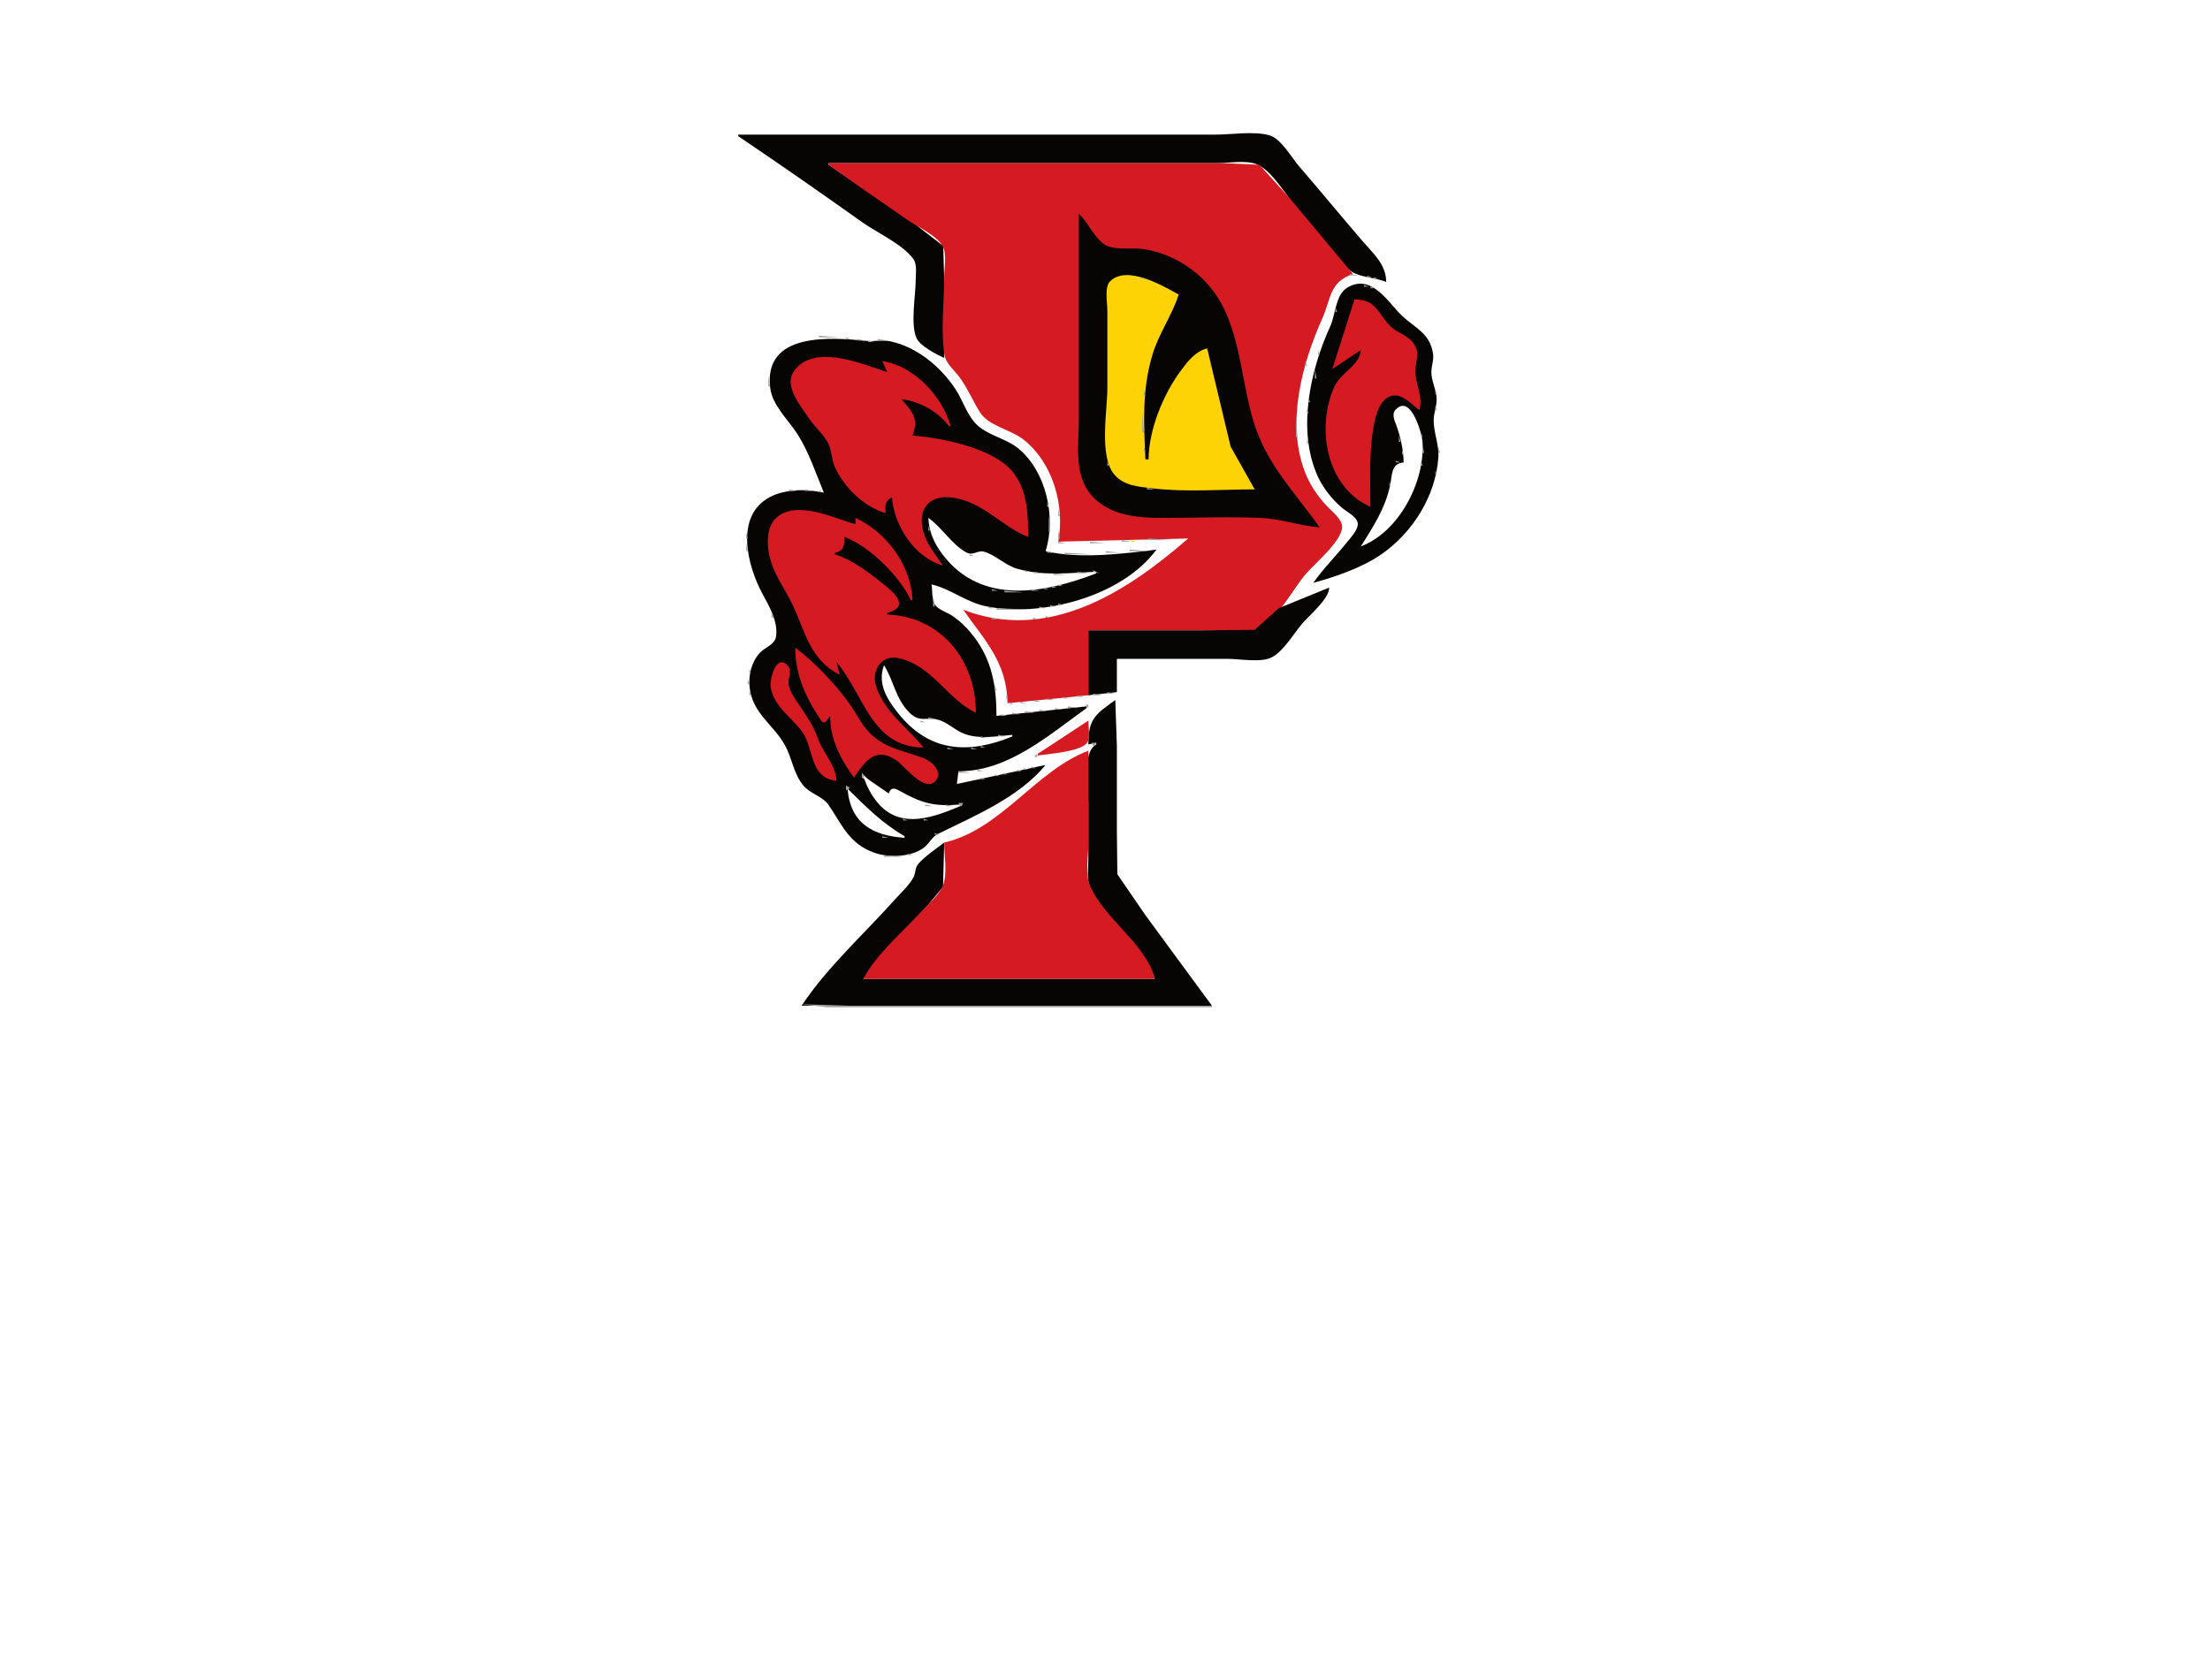 <?xml version="1.0" standalone="yes"?>
<svg xmlns="http://www.w3.org/2000/svg" width="1395" height="1061">
<path style="fill:#ffffff; stroke:none;" d="M0 0L0 1061L1395 1061L1395 0L0 0z"/>
<path style="fill:#060504; stroke:none;" d="M466 85L466 86C492.217 103.686 518.239 121.796 544 140.141C553.633 147.001 569.255 153.898 576.397 163.326C579.074 166.86 578 172.832 578 177C578 186.814 574.503 204.711 578.603 213.621C580.842 218.486 591.263 223.892 596 226L596 177L595.397 155.3L576 140.33L523 104L523 103L712 103L768 103C775.341 103 786.077 101.022 792.996 103.603C802.878 107.291 812.217 124.134 819 132C829.295 143.94 839.922 162.671 853.039 171.397C858.716 175.174 868.454 175.329 875 178C874.962 166.915 866.753 160.009 859.87 152C846.48 136.419 833.419 120.557 820 105C815.151 99.379 808.476 87.243 800.985 85.318C790.884 82.722 777.431 85 767 85L696 85L466 85z"/>
<path style="fill:#a1a1a5; stroke:none;" d="M803 85L804 86L803 85M804 86L805 87L804 86M468 87L469 88L468 87M469 88L470 89L469 88M471 89L472 90L471 89M806 89L807 90L806 89M472 90L473 91L472 90M807 90L808 91L807 90M474 91L475 92L474 91M808 91L809 92L808 91M475 92L476 93L475 92M809 92L810 93L809 92M477 93L478 94L477 93M478 94L479 95L478 94M479 95L480 96L479 95M481 96L482 97L481 96M812 96L813 97L812 96M482 97L483 98L482 97M813 97L814 98L813 97M484 98L485 99L484 98M814 98L815 99L814 98M485 99L486 100L485 99M815 99L816 100L815 99M487 100L488 101L487 100M488 101L489 102L488 101M817 102L818 103L817 102M491 103L492 104L491 103z"/>
<path style="fill:#d61a21; stroke:none;" d="M523 103L523 104C539.53 115.839 556.26 127.436 573 138.974C579.382 143.374 591.005 148.508 594.972 155.3C597.795 160.133 596 169.548 596 175C596 190.761 593.733 208.437 596.148 224C596.998 229.475 602.345 233.724 605.522 238C610.659 244.915 613.873 252.72 618.352 259.985C624.013 269.168 637.746 271.024 646 277.518C664.625 292.17 672.244 319.141 668 342L750 340C710.807 374.133 661.642 405.693 608 385C621.88 404.704 635.466 418.143 636 444L687 439L687 398L764 398C772.454 398 787.384 400.868 794.985 396.972C806.037 391.308 815.794 372.515 823.754 363C829.488 356.146 846.616 342.116 847.172 333C847.466 328.176 841.001 323.104 838.011 320C831.568 313.311 826.541 305.731 823.32 297C812.013 266.349 821.912 229.568 834.688 201C840.225 188.617 838.999 178.118 854 173L813.92 125L794.961 104.028L772 103L718 103L523 103z"/>
<path style="fill:#a1a1a5; stroke:none;" d="M818 103L819 104L818 103M492 104L493 105L492 104M819 104L820 105L819 104M494 105L495 106L494 105M820 105L821 106L820 105M495 106L496 107L495 106M497 107L498 108L497 107M498 108L499 109L498 108M823 109L824 110L823 109M501 110L502 111L501 110M824 110L825 111L824 110M825 111L826 112L825 111M504 112L505 113L504 112M826 112L827 113L826 112M505 113L506 114L505 113M507 114L508 115L507 114M508 115L509 116L508 115M510 116L511 117L510 116M829 116L830 117L829 116M511 117L512 118L511 117M830 117L831 118L830 117M831 118L832 119L831 118M514 119L515 120L514 119M517 121L518 122L517 121M518 122L519 123L518 122M834 122L835 123L834 122M520 123L521 124L520 123M835 123L836 124L835 123M521 124L522 125L521 124M836 124L837 125L836 124M837 125L838 126L837 125M524 126L525 127L524 126M525 127L526 128L525 127M527 128L528 129L527 128M528 129L529 130L528 129M840 129L841 130L840 129M530 130L531 131L530 130M841 130L842 131L841 130M531 131L532 132L531 131M842 131L843 132L842 131M533 132L534 133L533 132M534 133L535 134L534 133M537 135L538 136L537 135z"/>
<path style="fill:#060504; stroke:none;" d="M681 135L681 264C681 282.193 676.943 302.47 692.004 315.815C703.405 325.916 719.5 327 734 327C754.603 327 775.419 326.13 796 327.039C808.422 327.588 820.581 332.018 833 333C817.436 310.906 799.881 293.725 791.508 267C782.751 239.053 783.224 204.469 763.674 181C753.345 168.6 738.043 159.799 722 157.296C715.176 156.232 705.414 157.954 699.171 155.397C691.533 152.268 687.113 140.425 681 135z"/>
<path style="fill:#a1a1a5; stroke:none;" d="M845 135L846 136L845 135M538 136L539 137L538 136M846 136L847 137L846 136M540 137L541 138L540 137M847 137L848 138L847 137M541 138L542 139L541 138M848 138L849 139L848 138M543 139L544 140L543 139M544 140L545 141L544 140M545 141L546 142L545 141M547 142L548 143L547 142M851 142L852 143L851 142M548 143L549 144L548 143M852 143L853 144L852 143M550 144L551 145L550 144M853 144L854 145L853 144M551 145L552 146L551 145M553 146L554 147L553 146M554 147L555 148L554 147M856 148L857 149L856 148M557 149L558 150L557 149M857 149L858 150L857 149M858 150L859 151L858 150M560 151L561 152L560 151M859 151L860 152L859 151M561 152L562 153L561 152M563 153L564 154L563 153M564 154L565 155L564 154M566 155L567 156L566 155M862 155L863 156L862 155M567 156L568 157L567 156M863 156L864 157L863 156M864 157L865 158L864 157M570 158L571 159L570 158M865 158L866 159L865 158M571 159L572 160L571 159M573 160L574 161L573 160M574 161L575 162L574 161M867 161L868 162L867 161M576 162L577 163L576 162M868 162L869 163L868 162M577 163L578 164L577 163M869 163L870 164L869 163M870 164L871 165L870 164M873 168L874 169L873 168M874 169L875 170L874 169M852 173L852 174L858 174L852 173M859.667 173.333L860.333 173.667L859.667 173.333M708 174L708 175L718 175L708 174M849 174L850 175L849 174M863 174L863 175L866 175L863 174M704.667 175.333L705.333 175.667L704.667 175.333z"/>
<path style="fill:#fdd305; stroke:none;" d="M792 309L776.811 282L762 220C754.618 221.755 749.73 228.142 745.378 234C734.313 248.894 725.155 271.242 725 290L723 290C722.018 267.119 720.753 246.435 727.438 224C731.433 210.593 739.855 199.098 744 186C734.454 180.706 711.233 166.909 700.603 177.728C697.111 181.282 699 191.378 699 196L699 245C699 259.435 693.517 288.261 703.533 299.815C709.502 306.7 718.632 307.257 727 308.285C748.214 310.89 770.623 309 792 309z"/>
<path style="fill:#a1a1a5; stroke:none;" d="M720 175L720 176L723 176L720 175M847 175L848 176L847 175M867 175L867 176L870 176L867 175M701 176L702 177L701 176M725 176L726 177L725 176M845 176L846 177L845 176M871 176L872 177L871 176M699 177L700 178L699 177M727.667 177.333L728.333 177.667L727.667 177.333M844 177L845 178L844 177M873 177L874 178L873 177M730 178L731 179L730 178M843 178L844 179L843 178M698 179L699 180L698 179M732 179L733 180L732 179M842 179L843 180L842 179M856 179L857 180L856 179M734 180L735 181L734 180M841 180L842 181L841 180M851.667 180.333L852.333 180.667L851.667 180.333z"/>
<path style="fill:#060504; stroke:none;" d="M829 368C843.19 364.127 859.886 358.377 872 349.961C891.684 336.285 906.212 313.23 907.911 289C908.501 280.572 904.805 273.073 904.978 265C905.08 260.252 907.178 255.821 906.815 251C906.408 245.605 903.499 240.337 903.509 235C903.517 230.852 905.246 227.241 904.532 223C902.406 210.379 893.538 207.334 885.213 199.61C876.523 191.549 865.757 171.886 850.044 181.858C843.077 186.28 842.953 198.877 839.691 206C827.003 233.711 818.523 271.962 831.901 301C835.263 308.297 840.921 315.366 847.004 320.561C849.816 322.963 856.364 326.202 857.003 330.174C857.648 334.178 852.812 339.156 850.55 342C843.568 350.78 835.406 358.797 829 368z"/>
<path style="fill:#a1a1a5; stroke:none;" d="M861 180L861 181L864 181L861 180M736 181L737 182L736 181M849 181L850 182L849 181M865 181L865 182L868 182L865 181z"/>
<path style="fill:#fdd305; stroke:none;" d="M840 182L841 183L840 182z"/>
<path style="fill:#a1a1a5; stroke:none;" d="M848 182L849 183L848 182M869 182L870 183L869 182M739 183L740 184L739 183M847 183L848 184L847 183M871 183L872 184L871 183M741 184L742 185L741 184M846 184L847 185L846 184M872 184L873 185L872 184M742 185L743 186L742 185M874 185L875 186L874 185M838.333 186.667L838.667 187.333L838.333 186.667M845 186L846 187L845 186M875 186L876 187L875 186M876 187L877 188L876 187M743 188L744 189L743 188M877 188L878 189L877 188M844.333 189.667L844.667 190.333L844.333 189.667z"/>
<path style="fill:#d61a21; stroke:none;" d="M855 189L841 233L859 221C858.253 230.911 846.377 235.087 842.352 244C830.601 270.021 836.969 307.509 865 320C865 302.34 863.964 282.277 867.888 265C869.333 258.637 872.942 249.365 881 249.723C886.783 249.98 891.566 255.914 896 259C898.134 250.037 894.206 244.456 893.424 236C892.777 228.995 897.061 223.777 892.347 217.004C888.4 211.332 881.879 210.383 877.394 205.725C869.263 197.282 868.83 189.287 855 189z"/>
<path style="fill:#a1a1a5; stroke:none;" d="M878 189L879 190L878 189z"/>
<path style="fill:#d61a21; stroke:none;" d="M742 190L743 191L742 190z"/>
<path style="fill:#a1a1a5; stroke:none;" d="M741 191L742 192L741 191M879 191L880 192L879 191M837 192L838 193L837 192M880 192L881 193L880 192M740 193L741 194L740 193z"/>
<path style="fill:#fdd305; stroke:none;" d="M837 193L838 194L837 193z"/>
<path style="fill:#a1a1a5; stroke:none;" d="M843 194L843 197L844 197L843 194M881 194L882 195L881 194M739 195L740 196L739 195M836 196L837 197L836 196M882 196L883 197L882 196M738 197L739 198L738 197M842.333 198.667L842.667 199.333L842.333 198.667M883 198L884 199L883 198M835 199L836 200L835 199M885 200L886 201L885 200M834 201L835 202L834 201M841 201L842 202L841 201M887 201L888 202L887 201M889 202L890 203L889 202M735 203L736 204L735 203M833 203L834 204L833 203M840.333 203.667L840.667 204.333L840.333 203.667M891 203L892 204L891 203M892 204L893 205L892 204M734 205L735 206L734 205M832 205L833 206L832 205M839 206L840 207L839 206M895 206L896 207L895 206M733 207L734 208L733 207M831 207L832 208L831 207M896 207L897 208L896 207M838 208L839 209L838 208M897 208L898 209L897 208M732 209L733 210L732 209M830 209L831 210L830 209M898 209L899 210L898 209M837 210L838 211L837 210M829 211L830 212L829 211M517 212L517 213L530 213L517 212M731 212L732 213L731 212z"/>
<path style="fill:#fdd305; stroke:none;" d="M829 212L830 213L829 212z"/>
<path style="fill:#a1a1a5; stroke:none;" d="M836 212L837 213L836 212M900 212L901 213L900 212M511.667 213.333L512.333 213.667L511.667 213.333z"/>
<path style="fill:#060504; stroke:none;" d="M520 311C513.339 309.763 506.725 309.04 500 309.845C495.068 310.435 490.441 311.484 486 313.825C463.428 325.719 471.823 357.489 481.309 375C485.538 382.806 491.276 392.558 489.848 401.957C489.065 407.111 482.722 408.769 479.529 412.301C474.296 418.09 472.358 426.382 473.174 434C474.959 450.673 488.566 457.632 495.722 471C500.131 479.237 500.871 488.382 507.04 495.91C511.375 501.2 519.276 502.82 522.926 508.133C531.71 520.924 535.885 532.775 552 538.452C561.153 541.677 574.981 541.227 582.985 535.362C586.412 532.85 588.287 528.401 592.104 526.51C615.216 515.057 642.894 503.711 660 483L604 495L605 487C636.383 487 661.583 464.488 686 447L686 446L629 452C629 433.615 626.244 417.014 614.764 402C610.801 396.817 606.43 392.401 601 388.749C597.726 386.548 592.207 385.026 590.028 381.61C588.016 378.456 588.685 372.688 588 369C600.033 371.785 609.696 380.124 622 382.714C657.138 390.109 707.989 376.902 730 347C708.433 349.726 681.321 353.076 660 348C666.751 326.652 660.404 297.824 643 283.326C634.809 276.502 622.508 274.89 615.34 266.895C610.17 261.128 607.559 252.533 603.305 246C594.044 231.781 579.03 219.149 562 215.518C557.009 214.454 552.019 215.727 547 215.231C524.671 213.028 481.739 209.396 486.185 245C487.559 256 497.555 265.061 503.302 274C510.582 285.324 514.859 298.635 520 311z"/>
<path style="fill:#a1a1a5; stroke:none;" d="M534 213L534 214L537 214L534 213M507.667 214.333L508.333 214.667L507.667 214.333M541 214L541 215L546 215L541 214M554 214L554 215L560 215L554 214M730.333 214.667L730.667 215.333L730.333 214.667M828 214L829 215L828 214M835 214L836 215L835 214M504.667 215.333L505.333 215.667L504.667 215.333M548 215L548 216L552 216L548 215M562.667 215.333L563.333 215.667L562.667 215.333M579 215L580 216L579 215M902 215L903 216L902 215M502 216L503 217L502 216M565.667 216.333L566.333 216.667L565.667 216.333M581 216L582 217L581 216M827 216L828 217L827 216M834 216L835 217L834 216M500.667 217.333L501.333 217.667L500.667 217.333M568.667 217.333L569.333 217.667L568.667 217.333M582 217L583 218L582 217M903.333 217.667L903.667 218.333L903.333 217.667M499 218L500 219L499 218M570.667 218.333L571.333 218.667L570.667 218.333M584 218L585 219L584 218M497 219L498 220L497 219M573 219L574 220L573 219M760.667 219.333L761.333 219.667L760.667 219.333M826.333 219.667L826.667 220.333L826.333 219.667M833 219L834 220L833 219M496 220L497 221L496 220M574.667 220.333L575.333 220.667L574.667 220.333M587 220L588 221L587 220M728 220L729 221L728 220M758 220L759 221L758 220M576 221L577 222L576 221M757 221L758 222L757 221M832 221L832 224L833 224L832 221M904.333 221.667L904.667 222.333L904.333 221.667M578 222L579 223L578 222M590 222L591 223L590 222M762 222L763 223L762 222M580 223L581 224L580 223M591 223L592 224L591 223M727.333 223.667L727.667 224.333L727.333 223.667M825 223L826 224L825 223z"/>
<path style="fill:#fdd305; stroke:none;" d="M825 224L826 225L825 224z"/>
<path style="fill:#a1a1a5; stroke:none;" d="M583 225L584 226L583 225M752 225L753 226L752 225M490 226L491 227L490 226z"/>
<path style="fill:#d61a21; stroke:none;" d="M559 324C558.682 319.26 558.407 316.337 563 314C564.473 332.031 577.144 351.856 595 357C591.838 351.923 587.962 347.38 585.27 342C577.195 325.86 583.199 310.894 603 314.465C621.347 317.773 632.634 332.67 649 339C649 325.231 648.626 310.591 640.073 299.004C628.297 283.053 594.828 276.499 576 275C580.132 263.662 575.799 260.265 569 252C580.727 253.581 591.777 259.598 599 269L600 269C594.859 250.202 576.849 230.973 557 228L560 235C544.404 229.724 512.687 216.259 500.742 235.015C494.966 244.085 505.684 256.72 510.516 264C514.139 269.457 519.932 274.221 522.821 280C525.092 284.542 524.82 290.181 527.029 295C532.89 307.785 545.328 319.978 559 324z"/>
<path style="fill:#a1a1a5; stroke:none;" d="M595 226L596 227L595 226M751 226L752 227L751 226M763 226L764 227L763 226M831.333 226.667L831.667 227.333L831.333 226.667M489 227L490 228L489 227M586 227L587 228L586 227M596 227L597 228L596 227M726 227L727 228L726 227M587 228L588 229L587 228M597 228L598 229L597 228M824 228L824 231L825 231L824 228M488 229L489 230L488 229M598 229L599 230L598 229M764 229L764 232L765 232L764 229M904.333 229.667L904.667 230.333L904.333 229.667M599 230L600 231L599 230M487 231L488 232L487 231M591 231L592 232L591 231M600 231L601 232L600 231M725 231L726 232L725 231M747 231L748 232L747 231M592 232L593 233L592 232M601 232L602 233L601 232M746 232L747 233L746 232M486.333 233.667L486.667 234.333L486.333 233.667M593 233L594 234L593 233M745 233L746 234L745 233M830 233L830 239L831 239L830 233M903.333 233.667L903.667 234.333L903.333 233.667M594 234L595 235L594 234M765 234L766 235L765 234z"/>
<path style="fill:#060504; stroke:none;" d="M560 235L561 236L560 235z"/>
<path style="fill:#a1a1a5; stroke:none;" d="M595 235L596 236L595 235M724.333 235.667L724.667 236.333L724.333 235.667M744 235L745 236L744 235M604 236L605 237L604 236M743 236L744 237L743 236M485 237L485 244L486 244L485 237M605 237L606 238L605 237M903 237L904 238L903 237M766 238L767 239L766 238M823 238L824 239L823 238M598 239L599 240L598 239M741 239L742 240L741 239M904 239L905 240L904 239M599 240L600 241L599 240M607 240L608 241L607 240M829.333 240.667L829.667 241.333L829.333 240.667M600 241L601 242L600 241M723.333 241.667L723.667 242.333L723.333 241.667M740 241L741 242L740 241M822 241L823 242L822 241z"/>
<path style="fill:#d61a21; stroke:none;" d="M767 242L768 243L767 242z"/>
<path style="fill:#a1a1a5; stroke:none;" d="M905.333 242.667L905.667 243.333L905.333 242.667M601 243L602 244L601 243M609 243L610 244L609 243M739 243L740 244L739 243M767.333 243.667L767.667 244.333L767.333 243.667M602 244L603 245L602 244M828 244L829 245L828 244z"/>
<path style="fill:#fdd305; stroke:none;" d="M610 245L611 246L610 245z"/>
<path style="fill:#a1a1a5; stroke:none;" d="M821 245L822 246L821 245M603 246L604 247L603 246M722 246L722 250L723 250L722 246M906 246L906 249L907 249L906 246M486 247L487 248L486 247M604 247L605 248L604 247M768.333 247.667L768.667 248.333L768.333 247.667M827.333 247.667L827.667 248.333L827.333 247.667M612 248L613 249L612 248z"/>
<path style="fill:#d61a21; stroke:none;" d="M736 248L737 249L736 248z"/>
<path style="fill:#a1a1a5; stroke:none;" d="M605 249L606 250L605 249M736 249L737 250L736 249M820.333 249.667L820.667 250.333L820.333 249.667M487 250L488 251L487 250M613 250L614 251L613 250M606 251L607 252L606 251M735 251L736 252L735 251M826 251L826 254L827 254L826 251M488 252L489 253L488 252M614 252L615 253L614 252M769.333 252.667L769.667 253.333L769.333 252.667M734 253L735 254L734 253M489 254L490 255L489 254M608 254L609 255L608 254M615 254L616 255L615 254M819.333 254.667L819.667 255.333L819.333 254.667M490 255L491 256L490 255M733 255L734 256L733 255M609 256L610 257L609 256M616 256L617 257L616 256M906 256L906 259L907 259L906 256M491 257L492 258L491 257M770.333 257.667L770.667 258.333L770.333 257.667M881 257L882 258L881 257z"/>
<path style="fill:#ffffff; stroke:none;" d="M886 292C878.074 292.612 878.85 299.64 877.55 306C874.491 320.965 866.893 332.326 859 345C883.205 335.823 899.629 303.959 897.911 279C897.542 273.644 890.539 248.333 880.873 258.743C878.218 261.602 880.491 265.987 881.565 269C884.11 276.141 885.936 284.422 886 292z"/>
<path style="fill:#a1a1a5; stroke:none;" d="M887.667 257.333L888.333 257.667L887.667 257.333M492 258L493 259L492 258M617 258L618 259L617 258M732 258L733 259L732 258M825 258L825 261L826 261L825 258M889 258L890 259L889 258M879.333 259.667L879.667 260.333L879.333 259.667M493 260L494 261L493 260M611 260L612 261L611 260M618 260L619 261L618 260M721 260L721 273L722 273L721 260M731 260L732 261L731 260M494 261L495 262L494 261M818 261L818 276L819 276L818 261M905 261L906 262L905 261M619 262L620 263L619 262M771 262L772 263L771 262M893 262L894 263L893 262M612 263L613 264L612 263M620 263L621 264L620 263M730.333 263.667L730.667 264.333L730.333 263.667M879.333 263.667L879.667 264.333L879.333 263.667M496 264L497 265L496 264M621 264L622 265L621 264M894 264L895 265L894 264M904.333 264.667L904.667 265.333L904.333 264.667M497 265L498 266L497 265M623 265L624 266L623 265M614 266L615 267L614 266M625 266L626 267L625 266M729.333 266.667L729.667 267.333L729.333 266.667M772.333 266.667L772.667 267.333L772.333 266.667M880 266L881 267L880 266M895 266L896 267L895 266M615 267L616 268L615 267M627 267L628 268L627 267M499 268L500 269L499 268M616 268L617 269L616 268M629 268L630 269L629 268M881 268L882 269L881 268M905.333 268.667L905.667 269.333L905.333 268.667M500 269L501 270L500 269M617 269L618 270L617 269M631 269L632 270L631 269M728.333 269.667L728.667 270.333L728.333 269.667M896 269L897 270L896 269M619 270L620 271L619 270M634 270L635 271L634 270M501 271L502 272L501 271M621 271L622 272L621 271M636 271L637 272L636 271M773 271L774 272L773 271M882.333 271.667L882.667 272.333L882.333 271.667M502 272L503 273L502 272M623 272L624 273L623 272M638 272L639 273L638 272M906 272L907 273L906 272M625 273L626 274L625 273M640 273L641 274L640 273M727.333 273.667L727.667 274.333L727.333 273.667M897 273L897 276L898 276L897 273M503 274L504 275L503 274M626.667 274.333L627.333 274.667L626.667 274.333M774.333 274.667L774.667 275.333L774.333 274.667M504 275L505 276L504 275M629 275L630 276L629 275M643 275L644 276L643 275M883 275L883 279L884 279L883 275M907.333 275.667L907.667 276.333L907.333 275.667M631.667 276.333L632.333 276.667L631.667 276.333M505 277L506 278L505 277M633.667 277.333L634.333 277.667L633.667 277.333M646 277L647 278L646 277M726.333 277.667L726.667 278.333L726.333 277.667M825 277L825 280L826 280L825 277M647 278L648 279L647 278M775 278L776 279L775 278M506 279L507 280L506 279M637 279L638 280L637 279z"/>
<path style="fill:#fdd305; stroke:none;" d="M648 279L649 280L648 279z"/>
<path style="fill:#a1a1a5; stroke:none;" d="M639 280L640 281L639 280M507 281L508 282L507 281M640 281L641 282L640 281M725.333 281.667L725.667 282.333L725.333 281.667M776 281L777 282L776 281z"/>
<path style="fill:#fdd305; stroke:none;" d="M819 281L820 282L819 281z"/>
<path style="fill:#a1a1a5; stroke:none;" d="M884 281L885 282L884 281M898 281L898 286L899 286L898 281M642 282L643 283L642 282M722 282L722 285L723 285L722 282M819 282L820 283L819 282M908 282L908 286L909 286L908 282M508 283L509 284L508 283M643 283L644 284L643 283M644 284L645 285L644 284M653 284L654 285L653 284M826.333 284.667L826.667 285.333L826.333 284.667M885 284L885 287L886 287L885 284M509 285L510 286L509 285M645 285L646 286L645 285M654 285L655 286L654 285M646 286L647 287L646 286M655 286L656 287L655 286M778 286L779 287L778 286z"/>
<path style="fill:#fdd305; stroke:none;" d="M820 286L821 287L820 286z"/>
<path style="fill:#a1a1a5; stroke:none;" d="M510 287L511 288L510 287M647 287L648 288L647 287M724 287L723 290L724 287M820 287L821 288L820 287M648 288L649 289L648 288M779 288L780 289L779 288M827.333 288.667L827.667 289.333L827.333 288.667M649 289L650 290L649 289M657 289L658 290L657 289M780 290L781 291L780 290M699 291L699 294L700 294L699 291M821.333 291.667L821.667 292.333L821.333 291.667M881 291L881 292L884 292L881 291M897 291L897 294L898 294L897 291M512 292L513 293L512 292M651 292L652 293L651 292M659 292L660 293L659 292M828 292L829 293L828 292M880 292L881 293L880 292M907.333 292.667L907.667 293.333L907.333 292.667M652 293L653 294L652 293M782 293L783 294L782 293M879.333 293.667L879.667 294.333L879.333 293.667M660 294L661 295L660 294z"/>
<path style="fill:#fdd305; stroke:none;" d="M822 294L823 295L822 294z"/>
<path style="fill:#a1a1a5; stroke:none;" d="M829.333 294.667L829.667 295.333L829.333 294.667M513 295L514 296L513 295M653 295L654 296L653 295M700 295L701 296L700 295M783 295L784 296L783 295M654.333 296.667L654.667 297.333L654.333 296.667M661 296L662 297L661 296z"/>
<path style="fill:#d61a21; stroke:none;" d="M784 296L785 297L784 296z"/>
<path style="fill:#a1a1a5; stroke:none;" d="M514 297L515 298L514 297M701 297L702 298L701 297M823 297L824 298L823 297M830 297L831 298L830 297M896 297L897 298L896 297M906 297L906 300L907 300L906 297M662 298L663 299L662 298M702 298L703 299L702 298M785 298L786 299L785 298M786 299L787 300L786 299M878.333 299.667L878.667 300.333L878.333 299.667M515.333 300.667L515.667 301.333L515.333 300.667M656.333 300.667L656.667 301.333L656.333 300.667M824 300L825 301L824 300M831 300L832 301L831 300M895 300L896 301L895 300M787 301L788 302L787 301M706 302L707 303L706 302M788 302L789 303L788 302M825 302L826 303L825 302M832 302L833 303L832 302M905.333 302.667L905.667 303.333L905.333 302.667M516 303L517 304L516 303M657 303L658 304L657 303M664 303L665 304L664 303M707 303L708 304L707 303M894.333 303.667L894.667 304.333L894.333 303.667M709 304L710 305L709 304M826 304L827 305L826 304M877 304L877 307L878 307L877 304M517 305L518 306L517 305M711 305L712 306L711 305M834 305L835 306L834 305M904 305L905 306L904 305M658 306L659 307L658 306M665 306L666 307L665 306M714 306L715 307L714 306M791 306L792 307L791 306M827 306L828 307L827 306M893 306L894 307L893 306M518 307L519 308L518 307z"/>
<path style="fill:#fdd305; stroke:none;" d="M665 307L666 308L665 307z"/>
<path style="fill:#a1a1a5; stroke:none;" d="M718.667 307.333L719.333 307.667L718.667 307.333M792.333 307.667L792.667 308.333L792.333 307.667M835 307L836 308L835 307M659.333 308.667L659.667 309.333L659.333 308.667M724 308L724 309L729 309L724 308M836 308L837 309L836 308M892 308L893 309L892 308M903.333 308.667L903.667 309.333L903.333 308.667M498 309L498 310L503 310L498 309M508 309L508 310L513 310L508 309M519 309L517 310L517 311L519 309z"/>
<path style="fill:#fdd305; stroke:none;" d="M829 309L830 310L829 309z"/>
<path style="fill:#a1a1a5; stroke:none;" d="M876.333 309.667L876.667 310.333L876.333 309.667M493.667 310.333L494.333 310.667L493.667 310.333z"/>
<path style="fill:#ffffff; stroke:none;" d="M519 310L520 311L519 310z"/>
<path style="fill:#a1a1a5; stroke:none;" d="M666 310L667 311L666 310M891.333 310.667L891.667 311.333L891.333 310.667M490.667 311.333L491.333 311.667L490.667 311.333M830 311L831 312L830 311M838 311L839 312L838 311M902 311L903 312L902 311M488 312L489 313L488 312M660.333 312.667L660.667 313.333L660.333 312.667z"/>
<path style="fill:#fdd305; stroke:none;" d="M831 312L832 313L831 312z"/>
<path style="fill:#a1a1a5; stroke:none;" d="M839 312L840 313L839 312M485.667 313.333L486.333 313.667L485.667 313.333M840 313L841 314L840 313M875 313L876 314L875 313M890 313L891 314L890 313M484 314L485 315L484 314M667.333 314.667L667.667 315.333L667.333 314.667M833 315L834 316L833 315M481 316L482 317L481 316M834 316L835 317L834 316M874.333 316.667L874.667 317.333L874.333 316.667M888 316L889 317L888 316M900 316L901 317L900 316M480 317L481 318L480 317M661 317L661 320L662 320L661 317M479 318L480 319L479 318M887 318L888 319L887 318M899 318L900 319L899 318M873 319L874 320L873 319M886 319L887 320L886 319M898 320L899 321L898 320M477 321L478 322L477 321M668 321L668 326L669 326L668 321M848 321L849 322L848 321M872.333 321.667L872.667 322.333L872.333 321.667M885 321L886 322L885 321M476 322L477 323L476 322M849 322L850 323L849 322M884 322L885 323L884 322M897 322L898 323L897 322z"/>
<path style="fill:#d61a21; stroke:none;" d="M530 426L528 418C545.595 438.644 549.818 471.725 583 472C572.769 459.312 557.94 449.409 552.904 433C549.971 423.442 556.283 413.289 567 415.519C588.404 419.972 597.865 441.543 616 450C616 417.325 594.544 389.506 560 388L560 387C570.865 384.283 568.826 378.244 560.985 371.615C551.452 363.555 539.007 353.801 527 350L527 349C532.777 347.795 532.981 344.315 533 339C548.95 344.919 567.789 363.758 575 379L576 379C575.049 356.895 559.753 336.233 540 327L540 331C526.459 327.305 503.348 315.575 490.329 326.649C482.881 332.984 484.025 346.651 486.749 355C489.949 364.805 496.049 372.784 500.37 382C508.315 398.948 511.314 416.627 530 426z"/>
<path style="fill:#a1a1a5; stroke:none;" d="M896 323L897 324L896 323M475 324L476 325L475 324M871 324L872 325L871 324M662 325L662 336L663 336L662 325M853 325L854 326L853 325M882 325L883 326L882 325M895 325L896 326L895 325M474 326L475 327L474 326M586 326L591 331L586 326M854 326L855 327L854 326M870 326L871 327L870 326M881 326L882 327L881 326M894 326L895 327L894 326z"/>
<path style="fill:#ffffff; stroke:none;" d="M586 327C586.376 335.744 589.643 343.057 594.9 350C619.279 382.2 658.833 374.794 692 362L692 361C674.96 361.732 658.796 363.905 642 359.09C634.402 356.912 628.12 350.139 621 348.316C616.933 347.274 614.298 351.156 610 348.808C600.632 343.69 594.707 333.134 586 327z"/>
<path style="fill:#a1a1a5; stroke:none;" d="M844 327L845 328L844 327M855 327L856 328L855 327M880 327L881 328L880 327M473.333 328.667L473.667 329.333L473.333 328.667M585 328L586 329L585 328M845 328L846 329L845 328M857 328L858 329L857 328M869 328L870 329L869 328M893 328L894 329L893 328M892 329L893 330L892 329M868 330L869 331L868 330M857 331L858 332L857 331M472 332L473 333L472 332M586 332L586 335L587 335L586 332M867 332L868 333L867 332M876 332L877 333L876 332M890 332L891 333L890 332M856 333L857 334L856 333M875 333L876 334L875 333M889 333L890 334L889 333M847 334L848 335L847 334M866 334L867 335L866 334M874 334L875 335L874 334M888 334L889 335L888 334M668 335L668 340L669 340L668 335M846 335L847 336L846 335M855 335L856 336L855 335M865 335L866 336L865 335M471 336L471 340L472 340L471 336M854 336L855 337L854 336M587 337L588 338L587 337M864 337L865 338L864 337M853 338L854 339L853 338M863 338L864 339L863 338M869 338L870 339L869 338M588 339L589 340L588 339M843 339L844 340L843 339M852 339L853 340L852 339M868 339L869 340L868 339M884 339L885 340L884 339M725 340L725 341L741 341L725 340M749 340L750 341L749 340M842 340L843 341L842 340M867 340L868 341L867 340M883 340L884 341L883 340M589 341L590 342L589 341M661.333 341.667L661.667 342.333L661.333 341.667M708 341L708 342L714 342L708 341z"/>
<path style="fill:#fdd305; stroke:none;" d="M714 341L714 342L717 342L714 341z"/>
<path style="fill:#a1a1a5; stroke:none;" d="M748 341L749 342L748 341M841 341L842 342L841 341M861 341L862 342L861 341M865 341L866 342L865 341M882 341L883 342L882 341M602 342L603 343L602 342M668 342L668 343L673 343L668 342M688 342L688 343L698 343L688 342M747 342L748 343L747 342M850 342L851 343L850 342M860 342L861 343L860 342M864 342L865 343L864 342M881 342L882 343L881 342M471 343L471 348L472 348L471 343M590 343L591 344L590 343M603 343L604 344L603 343M849 343L850 344L849 343M862 343L863 344L862 343M604 344L605 345L604 344z"/>
<path style="fill:#fdd305; stroke:none;" d="M744 344L745 345L744 344z"/>
<path style="fill:#a1a1a5; stroke:none;" d="M848 344L849 345L848 344M605 345L606 346L605 345M743 345L744 346L743 345M838 345L839 346L838 345M858.667 345.333L859.333 345.667L858.667 345.333M877 345L878 346L877 345M592 346L593 347L592 346M606 346L607 347L606 346M620 346L621 347L620 346M742 346L743 347L742 346M837 346L838 347L837 346M857 346L858 347L857 346M876 346L877 347L876 346M607 347L608 348L607 347M618 347L619 348L618 347M621 347L622 348L621 347M660 347L661 348L660 347M713 347L713 348L727 348L713 347M730 347L731 348L730 347M836 347L837 348L836 347M875 347L876 348L875 347M609 348L610 349L609 348M617 348L618 349L617 348M622 348L623 349L622 348M661 348L661 349L665 349L661 348M698 348L698 349L707 349L698 348M729 348L730 349L729 348M845 348L846 349L845 348M594 349L595 350L594 349M610 349L611 350L610 349M616 349L617 350L616 349M623 349L624 350L623 349M672 349L672 350L689 350L672 349M728 349L729 350L728 349M738 349L739 350L738 349M844 349L845 350L844 349M872 349L873 350L872 349M595 350L596 351L595 350M612 350L612 351L615 351L612 350M624 350L625 351L624 350M727 350L728 351L727 350M737 350L738 351L737 350M843 350L844 351L843 350M871 350L872 351L871 350M472.333 351.667L472.667 352.333L472.333 351.667M625 351L626 352L625 351M736 351L737 352L736 351M869 351L870 352L869 351M627 352L628 353L627 352M724 352L725 353L724 352M832 352L833 353L832 352M868 352L869 353L868 352M628 353L629 354L628 353M723 353L724 354L723 353M831 353L832 354L831 353M866 353L867 354L866 353M630 354L631 355L630 354M722 354L723 355L722 354M732 354L733 355L732 354M864 354L865 355L864 354M473.333 355.667L473.667 356.333L473.333 355.667M632 355L633 356L632 355M731 355L732 356L731 355M839 355L840 356L839 355M862 355L863 356L862 355M634 356L635 357L634 356M719 356L720 357L719 356M838 356L839 357L838 356M860 356L861 357L860 356M637 357L638 358L637 357M718 357L719 358L718 357z"/>
<path style="fill:#fdd305; stroke:none;" d="M828 357L829 358L828 357z"/>
<path style="fill:#a1a1a5; stroke:none;" d="M837 357L838 358L837 357M857 357L858 358L857 357M639.667 358.333L640.333 358.667L639.667 358.333M717 358L718 359L717 358M727 358L728 359L727 358M827 358L828 359L827 358M854.667 358.333L855.333 358.667L854.667 358.333M474 359L475 360L474 359M643.667 359.333L644.333 359.667L643.667 359.333M715 359L716 360L715 359M726 359L727 360L726 359M826 359L827 360L826 359M852.667 359.333L853.333 359.667L852.667 359.333M647 360L647 361L650 361L647 360M690 360L690 361L694 362L690 360z"/>
<path style="fill:#ffffff; stroke:none;" d="M694 360L695 361L694 360z"/>
<path style="fill:#a1a1a5; stroke:none;" d="M695 360L696 361L695 360M714 360L715 361L714 360M725 360L726 361L725 360M825 360L826 361L825 360M849.667 360.333L850.333 360.667L849.667 360.333M606 361L607 362L606 361M653 361L653 362L658 362L653 361M680 361L680 362L687 362L680 361M713 361L714 362L713 361M834 361L835 362L834 361M847 361L848 362L847 361M475 362L476 363L475 362M607 362L608 363L607 362M665 362L665 363L673 363L665 362M690 362L691 363L690 362M711 362L712 363L711 362M722 362L723 363L722 362M833 362L834 363L833 362M844 362L845 363L844 362M608 363L609 364L608 363M688 363L689 364L688 363M710 363L711 364L710 363M721 363L722 364L721 363z"/>
<path style="fill:#fdd305; stroke:none;" d="M823 363L824 364L823 363z"/>
<path style="fill:#a1a1a5; stroke:none;" d="M832 363L833 364L832 363M841.667 363.333L842.333 363.667L841.667 363.333M476.333 364.667L476.667 365.333L476.333 364.667M609 364L610 365L609 364M685 364L686 365L685 364M822 364L823 365L822 364M831 364L832 365L831 364M839 364L840 365L839 364M682.667 365.333L683.333 365.667L682.667 365.333M707 365L708 366L707 365M718 365L719 366L718 365M821 365L822 366L821 365M836 365L837 366L836 365M612 366L613 367L612 366M679.667 366.333L680.333 366.667L679.667 366.333M717 366L718 367L717 366M820 366L821 367L820 366M833.667 366.333L834.333 366.667L833.667 366.333M477 367L478 368L477 367M613 367L614 368L613 367M676.667 367.333L677.333 367.667L676.667 367.333M704 367L705 368L704 367M831 367L832 368L831 367M615 368L616 369L615 368M672.667 368.333L673.333 368.667L672.667 368.333M702 368L703 369L702 368M714 368L715 369L714 368M829 368L830 369L829 368M478 369L479 370L478 369z"/>
<path style="fill:#ffffff; stroke:none;" d="M588 369L589 370L588 369z"/>
<path style="fill:#a1a1a5; stroke:none;" d="M589.667 369.333L590.333 369.667L589.667 369.333M617 369L618 370L617 369M668 369L668 370L671 370L668 369M701 369L702 370L701 369M588.333 370.667L588.667 371.333L588.333 370.667M592.667 370.333L593.333 370.667L592.667 370.333M619.667 370.333L620.333 370.667L619.667 370.333M664 370L664 371L667 371L664 370M699 370L700 371L699 370M711 370L712 371L711 370M817 370L818 371L817 370M479 371L480 372L479 371M596 371L597 372L596 371M622.667 371.333L623.333 371.667L622.667 371.333M659 371L659 372L662 372L659 371M697 371L698 372L697 371M816 371L817 372L816 371M838 371L839 372L838 371z"/>
<path style="fill:#060504; stroke:none;" d="M839 371L807.17 383.994L792 397.682L758 398L687 398L687 439L705 437L705 416L775 416C782.576 416 796.145 418.604 802.911 414.972C810.218 411.05 816.48 400.304 821.754 394C826.247 388.629 839.156 378.082 839 371z"/>
<path style="fill:#a1a1a5; stroke:none;" d="M840 371L841 372L840 371M598 372L599 373L598 372M626 372L626 373L630 373L626 372M651 372L651 373L656 373L651 372M695 372L696 373L695 372M708 372L709 373L708 372M815 372L816 373L815 372M835.667 372.333L836.333 372.667L835.667 372.333M480 373L481 374L480 373M599 373L600 374L599 373M634 373L634 374L646 374L634 373M693 373L694 374L693 373z"/>
<path style="fill:#fdd305; stroke:none;" d="M706 373L707 374L706 373z"/>
<path style="fill:#a1a1a5; stroke:none;" d="M833 373L834 374L833 373M601 374L602 375L601 374M691 374L692 375L691 374M705 374L706 375L705 374M830.667 374.333L831.333 374.667L830.667 374.333M481 375L482 376L481 375M589 375L589 383L590 383L589 375M602 375L603 376L602 375M688.667 375.333L689.333 375.667L688.667 375.333M703 375L704 376L703 375M827.667 375.333L828.333 375.667L827.667 375.333M837 375L838 376L837 375M604 376L605 377L604 376M686 376L687 377L686 376M701 376L702 377L701 376M812 376L813 377L812 376M825 376L826 377L825 376M836 376L837 377L836 376M606 377L607 378L606 377M683 377L684 378L683 377M811 377L812 378L811 377M822.667 377.333L823.333 377.667L822.667 377.333M835 377L836 378L835 377M483 378L484 379L483 378M608.667 378.333L609.333 378.667L608.667 378.333M680.667 378.333L681.333 378.667L680.667 378.333M698 378L699 379L698 378M810 378L811 379L810 378M819.667 378.333L820.333 378.667L819.667 378.333M834 378L835 379L834 378M611 379L612 380L611 379M676.667 379.333L677.333 379.667L676.667 379.333M695 379L696 380L695 379M817 379L818 380L817 379M484 380L485 381L484 380M614 380L615 381L614 380M672.667 380.333L673.333 380.667L672.667 380.333M693 380L694 381L693 380M814 380L815 381L814 380M616.667 381.333L617.333 381.667L616.667 381.333M668 381L668 382L671 382L668 381M691 381L692 382L691 381M811.667 381.333L812.333 381.667L811.667 381.333M832 381L833 382L832 381M619.667 382.333L620.333 382.667L619.667 382.333M663 382L663 383L666 383L663 382M688 382L689 383L688 382z"/>
<path style="fill:#fdd305; stroke:none;" d="M807 382L808 383L807 382z"/>
<path style="fill:#a1a1a5; stroke:none;" d="M809 382L810 383L809 382M831 382L832 383L831 382M486 383L487 384L486 383M591 383L592 384L591 383M624 383L624 384L627 384L624 383M656 383L656 384L660 384L656 383z"/>
<path style="fill:#fdd305; stroke:none;" d="M685 383L686 384L685 383z"/>
<path style="fill:#a1a1a5; stroke:none;" d="M686 383L687 384L686 383M807 383L808 384L807 383M830 383L831 384L830 383M593 384L594 385L593 384z"/>
<path style="fill:#fdd305; stroke:none;" d="M606 384L607 385L606 384z"/>
<path style="fill:#a1a1a5; stroke:none;" d="M629 384L629 385L653 385L629 384M682.667 384.333L683.333 384.667L682.667 384.333M829 384L830 385L829 384M595 385L596 386L595 385M607 385L608 386L607 385M609 385L610 386L609 385M679 385L680 386L679 385M487 386L487 390L488 390L487 386M597 386L598 387L597 386M608 386L609 387L608 386M611.667 386.333L612.333 386.667L611.667 386.333M675.667 386.333L676.333 386.667L675.667 386.333M599 387L600 388L599 387M614 387L615 388L614 387z"/>
<path style="fill:#fdd305; stroke:none;" d="M615 387L616 388L615 387z"/>
<path style="fill:#a1a1a5; stroke:none;" d="M671.667 387.333L672.333 387.667L671.667 387.333M600 388L601 389L600 388M617.667 388.333L618.333 388.667L617.667 388.333M666.667 388.333L667.333 388.667L666.667 388.333M826 388L827 389L826 388M621.667 389.333L622.333 389.667L621.667 389.333M660 389L660 390L663 390L660 389M825 389L826 390L825 389M603 390L604 391L603 390M626 390L626 391L630 391L626 390z"/>
<path style="fill:#fdd305; stroke:none;" d="M630 390L631 391L630 390z"/>
<path style="fill:#a1a1a5; stroke:none;" d="M650 390L651 391L650 390z"/>
<path style="fill:#fdd305; stroke:none;" d="M651 390L652 391L651 390z"/>
<path style="fill:#a1a1a5; stroke:none;" d="M652 390L652 391L656 391L652 390M824 390L825 391L824 390M604 391L605 392L604 391M823 391L824 392L823 391M488 392L489 393L488 392M489.333 395.667L489.667 396.333L489.333 395.667M820 395L821 396L820 395M618 396L619 397L618 396M819 396L820 397L819 396M619 397L620 398L619 397M818 397L819 398L818 397M612 399L613 400L612 399M613 400L614 401L613 400z"/>
<path style="fill:#fdd305; stroke:none;" d="M621 400L622 401L621 400z"/>
<path style="fill:#a1a1a5; stroke:none;" d="M614 401L615 402L614 401M622 401L623 402L622 401M815 401L816 402L815 401M814 402L815 403L814 402M813 403L814 404L813 403M616 404L617 405L616 404M624 404L625 405L624 404M812 404L813 405L812 404M489 405L490 406L489 405M617 405L618 406L617 405M487 406L488 407L487 406M625 406L626 407L625 406M485 407L486 408L485 407M618 407L619 408L618 407M619 408L620 409L619 408M809 408L810 409L809 408M482 409L483 410L482 409z"/>
<path style="fill:#d61a21; stroke:none;" d="M502 409C502 426.936 509.118 441.34 519 456L521 456L524 452C524.002 466.868 530.525 479.073 539 491C546.166 480.397 552.701 471.084 566 480.221C570.846 483.549 583.411 500.388 590.258 493.397C595.883 487.653 587.974 480.619 582.999 478.707C571.579 474.317 560.592 473.007 551.004 464.7C543.967 458.603 540.652 450.323 535.24 443C526.547 431.237 513.734 417.636 502 409z"/>
<path style="fill:#a1a1a5; stroke:none;" d="M808 409L809 410L808 409M481 410L482 411L481 410M620 410L621 411L620 410M807 410L808 411L807 410M628 411L629 412L628 411M806 411L807 412L806 411M621 412L622 413L621 412M478 413L479 414L478 413M477 414L478 415L477 414M622 414L623 415L622 414M629 414L630 415L629 414M804 414L805 415L804 414M803 415L804 416L803 415M476 416L477 417L476 416M623 416L624 417L623 416M630 416L631 417L630 416M475.333 417.667L475.667 418.333L475.333 417.667z"/>
<path style="fill:#d61a21; stroke:none;" d="M528 493C527.54 483.081 519.438 475.313 516.166 466C513.582 458.645 509.374 452.405 505.028 446C502.268 441.933 498.521 436.994 497.797 432C497.239 428.149 500.159 423.857 497.254 420.438C490.088 412.003 485.579 429.163 486.468 434C488.782 446.59 499.484 452.502 506.347 462.039C513.987 472.657 510.834 491.23 528 493z"/>
<path style="fill:#a1a1a5; stroke:none;" d="M624 419L625 420L624 419M631 419L632 420L631 419M474 420L475 421L474 420z"/>
<path style="fill:#ffffff; stroke:none;" d="M558 420C553.812 431.491 559.558 440.975 566.669 450C586.434 475.084 611.333 476.348 639 465L639 464C628.983 464.791 618.796 466.938 609 463.451C603.212 461.391 598.766 456.612 593 454.702C585.237 452.13 580.906 456.754 574.04 449.957C565.301 441.305 564.205 429.861 558 420z"/>
<path style="fill:#a1a1a5; stroke:none;" d="M557 421L558 422L557 421M559.333 421.667L559.667 422.333L559.333 421.667M625 421L626 422L625 421M473 422L473 425L474 425L473 422M632 422L633 423L632 422M556 423L557 424L556 423M626.333 424.667L626.667 425.333L626.333 424.667M560 425L561 426L560 425M633.333 425.667L633.667 426.333L633.333 425.667M555 427L556 428L555 427M561 428L562 429L561 428M627.333 428.667L627.667 429.333L627.333 428.667M472 429L472 432L473 432L472 429M562 430L563 431L562 430M634.333 430.667L634.667 431.333L634.333 430.667M556.333 431.667L556.667 432.333L556.333 431.667M628 432L628 436L629 436L628 432z"/>
<path style="fill:#fdd305; stroke:none;" d="M634 432L635 433L634 432z"/>
<path style="fill:#a1a1a5; stroke:none;" d="M563 433L564 434L563 433M557 435L558 436L557 435M564 435L565 436L564 435M473 436L473 439L474 439L473 436M558 437L559 438L558 437M565 437L566 438L565 437M635 437C635.047 440.935 634.954 443.657 639 445L639 444L636 444L635 437M699 437L699 438L704 438L699 437M690 438L690 439L696 439L690 438M559 439L560 440L559 439M566.333 439.667L566.667 440.333L566.333 439.667M680 439L680 440L684 440L680 439z"/>
<path style="fill:#fdd305; stroke:none;" d="M684 439L685 440L684 439z"/>
<path style="fill:#a1a1a5; stroke:none;" d="M474 440L475 441L474 440M671 440L671 441L675 441L671 440z"/>
<path style="fill:#fdd305; stroke:none;" d="M675 440L676 441L675 440z"/>
<path style="fill:#a1a1a5; stroke:none;" d="M560 441L561 442L560 441M567 441L568 442L567 441M661 441L661 442L666 442L661 441M561 442L562 443L561 442M653 442L653 443L657 443L653 442M703 442L704 443L703 442z"/>
<path style="fill:#060504; stroke:none;" d="M704 442C691.166 451.192 687 453.983 687 470L692 469L692 470C682.759 475.185 687 497.523 687 507L687 543C687 548.248 685.867 555.073 687.934 560C696.968 581.53 719.888 596.447 729 618L545 618L580.285 578L595.258 560L596 532C591.106 535.742 583.525 540.925 579.603 545.495C577.601 547.829 578.002 551.333 576.566 554C573.782 559.174 568.729 563.639 564.834 568C545.523 589.626 521.994 610.82 506 635L765 635L723.127 578L705.303 552L705 525L705 471L704 442z"/>
<path style="fill:#a1a1a5; stroke:none;" d="M475 443L476 444L475 443M568 443L569 444L568 443M644 443L644 444L648 444L644 443z"/>
<path style="fill:#fdd305; stroke:none;" d="M648 443L649 444L648 443z"/>
<path style="fill:#a1a1a5; stroke:none;" d="M562 444L563 445L562 444z"/>
<path style="fill:#fdd305; stroke:none;" d="M635 444L636 445L635 444z"/>
<path style="fill:#a1a1a5; stroke:none;" d="M700 444L701 445L700 444M476 445L477 446L476 445M563 445L564 446L563 445M685 445L687 447L687 445L685 445M699 445L700 446L699 445M570 446L571 447L570 446M674 446L674 447L681 447L674 446M697 446L698 447L697 446M564 447L565 448L564 447M571 447L572 448L571 447M666 447L666 448L671 448L666 447M685 447L686 448L685 447M696 447L697 448L696 447M565 448L566 449L565 448M656 448L656 449L661 449L656 448M683 448L684 449L683 448M694 448L695 449L694 448M478 449L479 450L478 449M566 449L567 450L566 449M647 449L647 450L653 450L647 449M682 449L683 450L682 449M693 449L694 450L693 449M639 450L639 451L644 451L639 450M632 451L632 452L636 452L632 451M679 451L680 452L679 451M690 451L691 452L690 451M480 452L481 453L480 452M576 452L577 453L576 452M689 452L690 453L689 452M569 453L570 454L569 453M577 453L578 454L577 453M586 453L586 454L591 454L586 453M676 453L677 454L676 453M687 453L688 454L687 453M570 454L571 455L570 454M579 454L580 455L579 454M584 454L585 455L584 454M593 454L594 455L593 454M686 454L687 455L686 454M482 455L483 456L482 455M571 455L572 456L571 455M581 455L581 456L584 456L581 455M595 455L596 456L595 455M673 455L674 456L673 455z"/>
<path style="fill:#d61a21; stroke:none;" d="M655 476L655 477C661.611 476.11 681.773 474.552 685.972 469.262C688.421 466.176 687 458.747 687 455L655 476z"/>
<path style="fill:#a1a1a5; stroke:none;" d="M483 456L484 457L483 456M572 456L573 457L572 456M596 456L597 457L596 456M683 456L684 457L683 456M573 457L574 458L573 457M598 457L599 458L598 457M670 457L671 458L670 457M574 458L575 459L574 458M599 458L600 459L599 458M669 458L670 459L669 458M680 458L681 459L680 458M601 459L602 460L601 459M667 459L668 460L667 459M486 460L487 461L486 460M602 460L603 461L602 460M666 460L667 461L666 460M677 460L678 461L677 460M487 461L488 462L487 461M578 461L579 462L578 461M604 461L605 462L604 461M664 461L665 462L664 461M676 461L677 462L676 461M488 462L489 463L488 462M579 462L580 463L579 462M606 462L607 463L606 462M663 462L664 463L663 462z"/>
<path style="fill:#fdd305; stroke:none;" d="M674 462L675 463L674 462z"/>
<path style="fill:#a1a1a5; stroke:none;" d="M489 463L490 464L489 463M580 463L581 464L580 463M608.667 463.333L609.333 463.667L608.667 463.333M638.667 463.333L639.333 463.667L638.667 463.333M661 463L662 464L661 463M673 463L674 464L673 463M490 464L491 465L490 464M612.667 464.333L613.333 464.667L612.667 464.333M630 464L630 465L635 465L630 464M660 464L661 465L660 464M491 465L492 466L491 465M583 465L584 466L583 465M619 465L619 466L624 466L619 465M637 465L638 466L637 465M670 465L671 466L670 465M492 466L493 467L492 466M584 466L585 467L584 466M635 466L636 467L635 466M657 466L658 467L657 466M493 467L494 468L493 467M586 467L587 468L586 467M633 467L634 468L633 467M667 467L668 468L667 467M494 468L495 469L494 468M588 468L589 469L588 468M630 468L631 469L630 468M654 468L655 469L654 468M495 469L496 470L495 469M590 469L591 470L590 469M627.667 469.333L628.333 469.667L627.667 469.333M653 469L654 470L653 469M664 469L665 470L664 469M689 469L690 471L691 471L692 469L689 469M592 470L593 471L592 470M624 470L625 471L624 470M651 470L652 471L651 470M663 470L664 471L663 470M685.667 470.333L686.333 470.667L685.667 470.333M595.667 471.333L596.333 471.667L595.667 471.333M619 471L619 472L622 472L619 471M650 471L651 472L650 471M661 471L662 472L661 471M680.667 471.333L681.333 471.667L680.667 471.333z"/>
<path style="fill:#fdd305; stroke:none;" d="M682 471L683 472L682 471z"/>
<path style="fill:#a1a1a5; stroke:none;" d="M496.333 472.667L496.667 473.333L496.333 472.667M598 472L598 473L602 473L598 472M613 472L613 473L617 473L613 472M648 472L649 473L648 472M660 472L661 473L660 472M676.667 472.333L677.333 472.667L676.667 472.333M687 472L688 473L687 472M647 473L648 474L647 473M671.667 473.333L672.333 473.667L671.667 473.333M686 473L687 474L686 473M657 474L658 475L657 474M667.667 474.333L668.333 474.667L667.667 474.333z"/>
<path style="fill:#fdd305; stroke:none;" d="M684 474L685 475L684 474z"/>
<path style="fill:#d61a21; stroke:none;" d="M596 532C596 539.973 598.121 551.504 595.258 559C592.989 564.939 586.295 570.347 582.075 575C570.253 588.034 553.09 602.406 545 618L729 618C723.186 595.633 696.842 580.232 687.934 559C684.944 551.872 687 540.649 687 533L687 474C653.505 486.7 632.103 523.643 596 532z"/>
<path style="fill:#a1a1a5; stroke:none;" d="M497.333 475.667L497.667 476.333L497.333 475.667M644 475L645 476L644 475M662.667 475.333L663.333 475.667L662.667 475.333M683 475L684 476L683 475M654 476L653 478L655 478L654 476M658.667 476.333L659.333 476.667L658.667 476.333M641 477L642 478L641 477z"/>
<path style="fill:#fdd305; stroke:none;" d="M655 477L656 478L655 477z"/>
<path style="fill:#a1a1a5; stroke:none;" d="M680 477L681 478L680 477M498.333 478.667L498.667 479.333L498.333 478.667M639 478L640 479L639 478M637 479L638 480L637 479z"/>
<path style="fill:#fdd305; stroke:none;" d="M677 479L678 480L677 479z"/>
<path style="fill:#a1a1a5; stroke:none;" d="M635.667 480.333L636.333 480.667L635.667 480.333M676 480L677 481L676 480M633.667 481.333L634.333 481.667L633.667 481.333M499 482L500 483L499 482M631 482L632 483L631 482M660.333 482.667L660.667 483.333L660.333 482.667M673 482L674 483L673 482M629 483L630 484L629 483M656.667 483.333L657.333 483.667L656.667 483.333M500 484L501 485L500 484M626 484L627 485L626 484M651 484L651 485L654 485L651 484M659 484L660 485L659 484M670 484L671 485L670 484M622.667 485.333L623.333 485.667L622.667 485.333M646 485L646 486L649 486L646 485M669 485L670 486L669 485M501.333 486.667L501.667 487.333L501.333 486.667M617 486L617 487L621 487L617 486M642 486L642 487L645 487L642 486M656 486L657 487L656 486M667 486L668 487L667 486M605 487L605 488L613 488L605 487M638.667 487.333L639.333 487.667L638.667 487.333M655 487L656 488L655 487M666 487L667 488L666 487M544 488L544 491L552 496L544 488M633 488L633 489L636 489L633 488M653 488L654 489L653 488z"/>
<path style="fill:#ffffff; stroke:none;" d="M544 489L545 490L544 489z"/>
<path style="fill:#a1a1a5; stroke:none;" d="M628 489L628 490L631 490L628 489M652 489L653 490L652 489M663 489L664 490L663 489M503 490L504 491L503 490z"/>
<path style="fill:#ffffff; stroke:none;" d="M545 490C546.217 494.224 548.143 498.257 550.468 502C564.489 524.578 586.227 517.477 606 509L606 508C589.031 509.339 581.669 507.104 567.005 498.898C563.812 497.112 562.091 497.757 561 501L545 490z"/>
<path style="fill:#a1a1a5; stroke:none;" d="M605 490L606 491L605 490M624.667 490.333L625.333 490.667L624.667 490.333M651 490L652 491L651 490M619 491L619 492L622 492L619 491M649 491L650 492L649 491M660 491L661 492L660 491M504 492L505 493L504 492M545 492L546 493L545 492M615.667 492.333L616.333 492.667L615.667 492.333M648 492L649 493L648 492M659 492L660 493L659 492M611.667 493.333L612.333 493.667L611.667 493.333M647 493L648 494L647 493M546 494L547 495L546 494M604 494L605 495L604 494M606.667 494.333L607.333 494.667L606.667 494.333M645 494L646 495L645 494M656 494L657 495L656 494M506 495L507 496L506 495M644 495L645 496L644 495M655 495L656 496L655 495M507 496L508 497L507 496M534 496L534 499L536 498L536 497L534 496M547 496L548 497L547 496M562.667 496.333L563.333 496.667L562.667 496.333M643 496L644 497L643 496M508 497L509 498L508 497M561 497L562 498L561 497M565 497L566 498L565 497M641 497L642 498L641 497M652 497L653 498L652 497z"/>
<path style="fill:#ffffff; stroke:none;" d="M535 498C536.803 520.068 551.113 527.631 571 529L571 528C556.512 519.536 546.85 509.61 535 498z"/>
<path style="fill:#a1a1a5; stroke:none;" d="M548 498L549 499L548 498M555 498L556 499L555 498M566 498L567 499L566 498M640 498L641 499L640 498M651 498L652 499L651 498M510 499L511 500L510 499M536 499L537 500L536 499M556 499L557 500L556 499M639 499L640 500L639 499M511 500L512 501L511 500M537 500L538 501L537 500M549 500L550 501L549 500M558 500L559 501L558 500M560 500L561 501L560 500M569 500L570 501L569 500M637 500L638 501L637 500M648 500L649 501L648 500M512 501L513 502L512 501M570 501L571 502L570 501M636 501L637 502L636 501M647 501L648 502L647 501M514 502L515 503L514 502M535.333 502.667L535.667 503.333L535.333 502.667M571 502L572 503L571 502M635 502L636 503L635 502M515 503L516 504L515 503M539 503L540 504L539 503M551 503L552 504L551 503M573 503L574 504L573 503M644 503L645 504L644 503M518 504L519 505L518 504M540 504L541 505L540 504M574 504L575 505L574 504M632 504L633 505L632 504M643 504L644 505L643 504M520.667 505.333L521.333 505.667L520.667 505.333M576 505L577 506L576 505M631 505L632 506L631 505M536.333 506.667L536.667 507.333L536.333 506.667M553 506L554 507L553 506M578 506L579 507L578 506M640 506L641 507L640 506M554 507L555 508L554 507M581.667 507.333L582.333 507.667L581.667 507.333M605 507L606 509L607 509L608 507L605 507M628 507L629 508L628 507M639 507L640 508L639 507M523 508L524 509L523 508M555 508L556 509L555 508M584 508L584 509L589 509L584 508M597 508L597 509L602 509L597 508M627 508L628 509L627 508M537 509L538 510L537 509M556 509L557 510L556 509M604 509L605 510L604 509M636 509L637 510L636 509M557 510L558 511L557 510M602 510L603 511L602 510M624 510L625 511L624 510M635 510L636 511L635 510M524 511L525 512L524 511M538.333 511.667L538.667 512.333L538.333 511.667M558 511L559 512L558 511M600.667 511.333L601.333 511.667L600.667 511.333M623 511L624 512L623 511M599 512L600 513L599 512M621 512L622 513L621 512z"/>
<path style="fill:#fdd305; stroke:none;" d="M632 512L633 513L632 512z"/>
<path style="fill:#a1a1a5; stroke:none;" d="M525 513L526 514L525 513M561 513L562 514L561 513M596.667 513.333L597.333 513.667L596.667 513.333M620 513L621 514L620 513M631 513L632 514L631 513M550 514L551 515L550 514M563 514L564 515L563 514M594 514L595 515L594 514M618 514L619 515L618 514M526 515L527 516L526 515M540 515L541 516L540 515M551 515L552 516L551 515M565 515L566 516L565 515M591.667 515.333L592.333 515.667L591.667 515.333M617 515L618 516L617 515M628 515L629 516L628 515M552 516L553 517L552 516M567.667 516.333L568.333 516.667L567.667 516.333M588.667 516.333L589.333 516.667L588.667 516.333M615 516L616 517L615 516M627 516L628 517L627 516M527 517L528 518L527 517M541 517L542 518L541 517M570 517L570 518L573 518L570 517M583 517L583 518L586 518L583 517M613 517L614 518L613 517z"/>
<path style="fill:#fdd305; stroke:none;" d="M625 517L626 518L625 517z"/>
<path style="fill:#a1a1a5; stroke:none;" d="M542 518L543 519L542 518M555 518L556 519L555 518M612 518L613 519L612 518M624 518L625 519L624 518M556 519L557 520L556 519M610 519L611 520L610 519z"/>
<path style="fill:#fdd305; stroke:none;" d="M622 519L623 520L622 519z"/>
<path style="fill:#a1a1a5; stroke:none;" d="M529 520L530 521L529 520M558 520L559 521L558 520M608 520L609 521L608 520M621 520L622 521L621 520M559 521L560 522L559 521M606 521L607 522L606 521M619 521L620 522L619 521M561 522L562 523L561 522M603.667 522.333L604.333 522.667L603.667 522.333M618 522L619 523L618 522M531 523L532 524L531 523M547 523L548 524L547 523M562 523L563 524L562 523M601.667 523.333L602.333 523.667L601.667 523.333M616 523L617 524L616 523M532 524L533 525L532 524M548 524L549 525L548 524M564 524L565 525L564 524M598.667 524.333L599.333 524.667L598.667 524.333M614 524L615 525L614 524M533 525L534 526L533 525M550 525L551 526L550 525M566 525L567 526L566 525M595.667 525.333L596.333 525.667L595.667 525.333M612 525L613 526L612 525M552 526L553 527L552 526M568 526L569 527L568 526M590 526L590 527L593 527L590 526M610 526L611 527L610 526M554.667 527.333L555.333 527.667L554.667 527.333M570 527L571 528L570 527M589 527L590 528L589 527M608 527L609 528L608 527M557 528L557 529L561 529L557 528M569 528L570 529L569 528M571 528L572 529L571 528M606 528L607 529L606 528M588 529L589 530L588 529M603.667 529.333L604.333 529.667L603.667 529.333M601 530L602 531L601 530M539 531L540 532L539 531M597.667 531.333L598.333 531.667L597.667 531.333M540 532L541 533L540 532M586 532L587 533L586 532M594 532L595 533L594 532M541 533L542 534L541 533M585 533L586 534L585 533M593 533L594 534L593 533M543 534L544 535L543 534M584 534L585 535L584 534M545 535L546 536L545 535M583 535L584 536L583 535M546.667 536.333L547.333 536.667L546.667 536.333M581 536L582 537L581 536M591 536L592 537L591 536M548.667 537.333L549.333 537.667L548.667 537.333M579 537L580 538L579 537M590 537L591 538L590 537M551 538L552 539L551 538M577 538L578 539L577 538M589 538L590 539L589 538M554.667 539.333L555.333 539.667L554.667 539.333M573 539L573 540L576 540L573 539M588 539L589 540L588 539M558 540L558 541L571 541L558 540M587 540L588 541L587 540M585 541L586 542L585 541M584 542L585 543L584 542M581.667 543.333L582.333 543.667L581.667 543.333M579 544L580 545L579 544M578 545L579 546L578 545M577 553L578 554L577 553M705 554L706 555L705 554M706 555L707 556L706 555M574 557L575 558L574 557M573 558L574 559L573 558M708 558L709 559L708 558M572 559L573 560L572 559M709 559L710 560L709 559M571 560L572 561L571 560M570 561L571 562L570 561M569 562L570 563L569 562M711 562L712 563L711 562M712 563L713 564L712 563M566 566L567 567L566 566M714 566L715 567L714 566M565 567L566 568L565 567M715 567L716 568L715 567M564 568L565 569L564 568M563 569L564 570L563 569M562 570L563 571L562 570M717 570L718 571L717 570M561 571L562 572L561 571M718 571L719 572L718 571M719 573L720 574L719 573M720 574L721 575L720 574M558 575L559 576L558 575M721 575L722 576L721 575M557 576L558 577L557 576M556 577L557 578L556 577M722 577L723 578L722 577M555 578L556 579L555 578M723 578L724 579L723 578M554 579L555 580L554 579M724 579L725 580L724 579M725 581L726 582L725 581M726 582L727 583L726 582M727 583L728 584L727 583M549 585L550 586L549 585M728 585L729 586L728 585M548 586L549 587L548 586M729 586L730 587L729 586M547 587L548 588L547 587M546 588L547 589L546 588M545 589L546 590L545 589M731 589L732 590L731 589M732 590L733 591L732 590M734 593L735 594L734 593M541 594L542 595L541 594M735 594L736 595L735 594M540 595L541 596L540 595M539 596L540 597L539 596M538 597L539 598L538 597M737 597L738 598L737 597M537 598L538 599L537 598M738 598L739 599L738 598M739 600L740 601L739 600M740 601L741 602L740 601M534 602L535 603L534 602M533 603L534 604L533 603M532 604L533 605L532 604M742 604L743 605L742 604M531 605L532 606L531 605M743 605L744 606L743 605M530 606L531 607L530 606M529 607L530 608L529 607M745 608L746 609L745 608M746 609L747 610L746 609M525 612L526 613L525 612M748 612L749 613L748 612M524 613L525 614L524 613M749 613L750 614L749 613M523 614L524 615L523 614M522 615L523 616L522 615M521 616L522 617L521 616M751 616L752 617L751 616M752 617L753 618L752 617M753 619L754 620L753 619M754 620L755 621L754 620M517 621L518 622L517 621M755 621L756 622L755 621M516 622L517 623L516 622M515 623L516 624L515 623M756 623L757 624L756 623M514 624L515 625L514 624M757 624L758 625L757 624M513 625L514 626L513 625M758 625L759 626L758 625M759 627L760 628L759 627M760 628L761 629L760 628M509 630L510 631L509 630M508 631L509 632L508 631M762 631L763 632L762 631M507 632L508 633L507 632M763 632L764 633L763 632M506 633L507 634L506 633M505 634L522 636L570 636L765 636L765 635L590 635L535 635L505 634z"/>
</svg>

